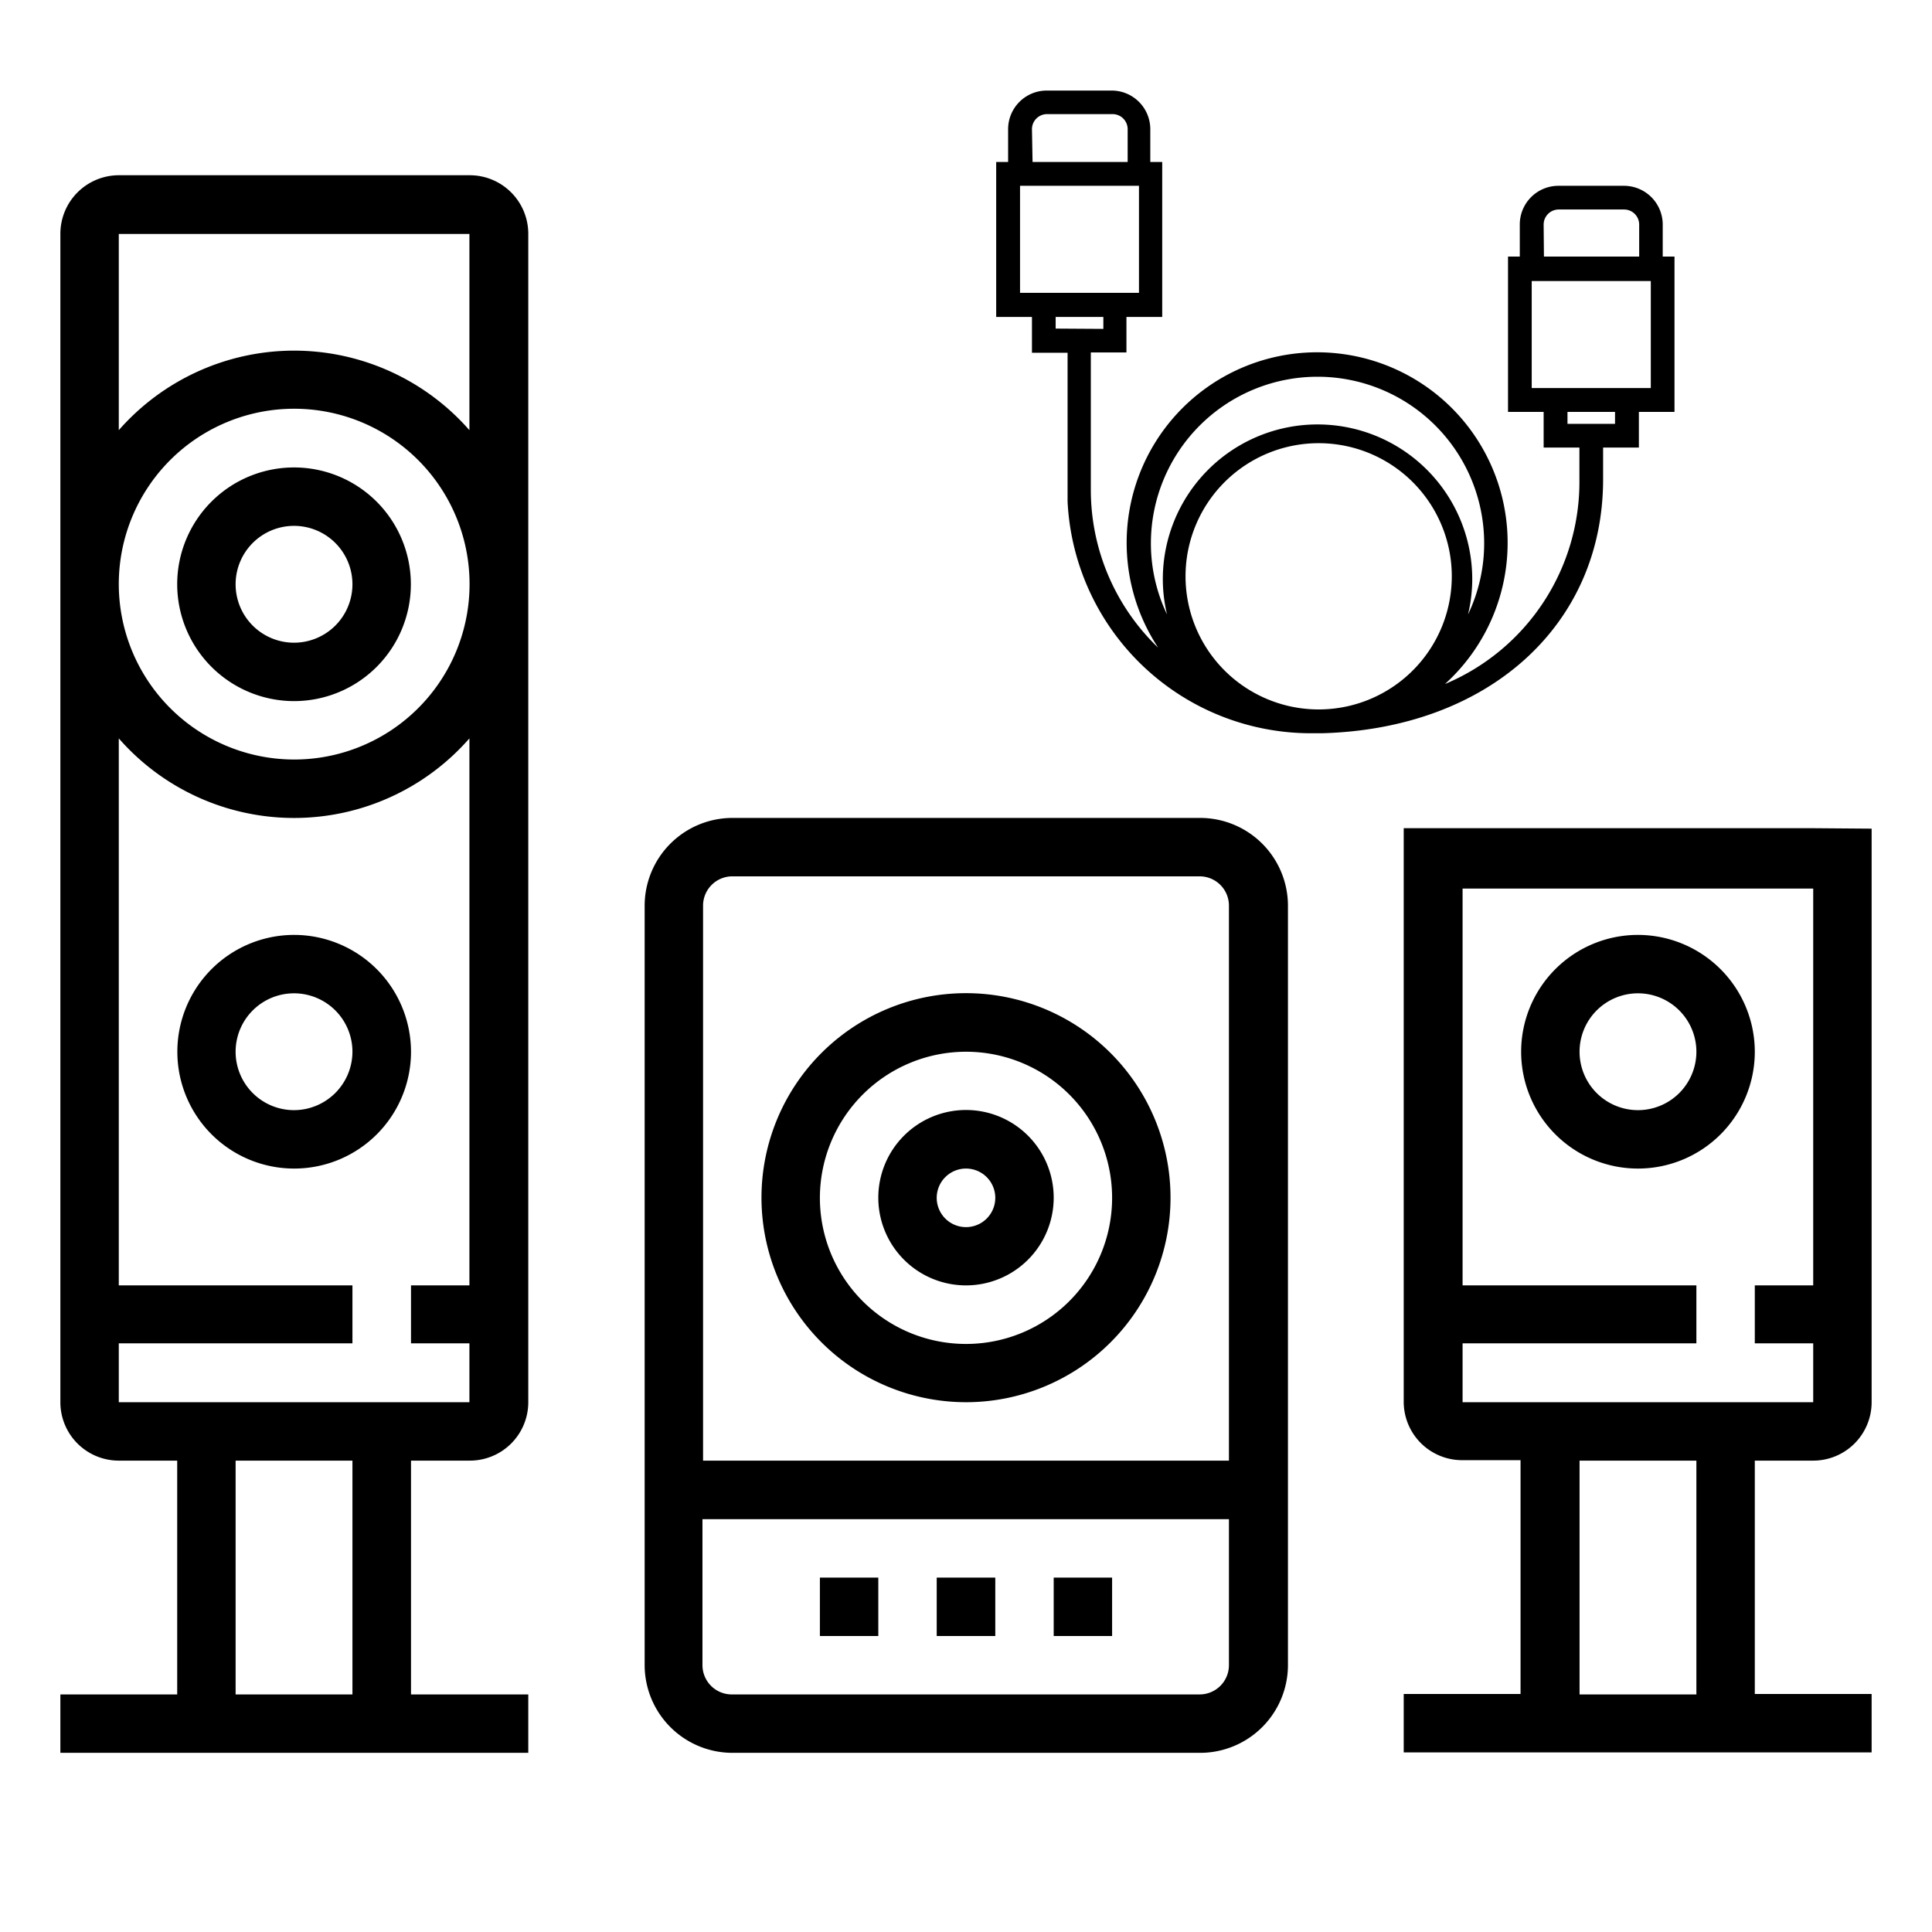 <svg id="Capa_1" data-name="Capa 1" xmlns="http://www.w3.org/2000/svg" viewBox="0 0 128 128"><title>sonido_cable</title><path d="M110.16,17V14.87a2.57,2.57,0,0,0-2.57-2.56h-4.34a2.56,2.56,0,0,0-2.56,2.56V17h-.78V27.29h2.36v2.36h2.37v2.09a14.52,14.52,0,0,1-8.91,13.58,12.62,12.62,0,1,0-19-2.41,14.49,14.49,0,0,1-4.46-10.46v-9.1h2.36V21H77V10.73h-.79V8.56A2.56,2.56,0,0,0,73.69,6H69.35a2.56,2.56,0,0,0-2.56,2.56v2.17H66V21h2.37v2.37h2.36v9.86h0A16.15,16.15,0,0,0,86.86,48.58h.69c11-.28,18.66-7.11,18.66-16.83V29.65h2.37V27.29h2.36V17ZM68.37,8.56a1,1,0,0,1,1-1h4.34a1,1,0,0,1,1,1v2.17h-6.3ZM67.58,19.4V12.31h7.88V19.4H67.58Zm2.36,2.37V21H73.1v.79ZM76.25,36a11,11,0,1,1,22.08,0,10.92,10.92,0,0,1-1.07,4.71,10,10,0,0,0,.28-2.34,10.25,10.25,0,0,0-20.5,0,10,10,0,0,0,.28,2.34A10.92,10.92,0,0,1,76.25,36ZM87.56,47h-.39a8.82,8.82,0,1,1,.39,0Zm14.71-32.12a1,1,0,0,1,1-1h4.33a1,1,0,0,1,1,1V17h-6.31ZM107,28.08h-3.15v-.79H107Zm2.37-2.37h-7.89V18.62h7.89Z"/><path d="M79.48,54.19h-31A5.82,5.82,0,0,0,42.71,60v50.32a5.82,5.82,0,0,0,5.81,5.81h31a5.82,5.82,0,0,0,5.81-5.81V60A5.82,5.82,0,0,0,79.48,54.19Zm-31,3.87h31A1.94,1.94,0,0,1,81.42,60V96.77H46.58V60A1.94,1.94,0,0,1,48.52,58.06Zm31,54.2h-31a1.94,1.94,0,0,1-1.94-1.94v-9.67H81.42v9.67A1.94,1.94,0,0,1,79.48,112.26Z"/><path d="M62.06,104.52h3.88v3.87H62.06Z"/><path d="M54.32,104.52h3.87v3.87H54.32Z"/><path d="M69.81,104.52h3.87v3.87H69.81Z"/><path d="M64,92.9A13.55,13.55,0,1,0,50.45,79.35,13.56,13.56,0,0,0,64,92.9Zm0-23.22a9.68,9.68,0,1,1-9.68,9.67A9.69,9.69,0,0,1,64,69.68Z"/><path d="M64,85.16a5.81,5.81,0,1,0-5.81-5.81A5.81,5.81,0,0,0,64,85.16Zm0-7.74a1.94,1.94,0,1,1-1.94,1.93A1.94,1.94,0,0,1,64,77.42Z"/><path d="M31.1,11.61H7.87A3.88,3.88,0,0,0,4,15.48V92.9a3.87,3.87,0,0,0,3.87,3.87h3.87v15.49H4v3.87H35v-3.87H27.23V96.77H31.1A3.87,3.87,0,0,0,35,92.9V15.48A3.88,3.88,0,0,0,31.1,11.61ZM23.35,112.26H15.61V96.77h7.74Zm7.75-27.1H27.23V89H31.1V92.9H7.87V89H23.35V85.16H7.87V48.92a15.43,15.43,0,0,0,23.23,0ZM7.87,38.71A11.62,11.62,0,1,1,19.48,50.32,11.63,11.63,0,0,1,7.87,38.71ZM19.48,23.23A15.46,15.46,0,0,0,7.87,28.5v-13H31.1v13A15.46,15.46,0,0,0,19.48,23.23Z"/><path d="M19.48,46.45a7.74,7.74,0,1,0-7.74-7.74A7.75,7.75,0,0,0,19.48,46.45Zm0-11.61a3.87,3.87,0,1,1-3.87,3.87A3.87,3.87,0,0,1,19.48,34.84Z"/><path d="M19.48,61.94a7.74,7.74,0,1,0,7.75,7.74A7.75,7.75,0,0,0,19.48,61.94Zm0,11.61a3.87,3.87,0,1,1,3.87-3.87A3.88,3.88,0,0,1,19.48,73.55Z"/><path d="M108.52,61.94a7.74,7.74,0,1,0,7.74,7.74A7.75,7.75,0,0,0,108.52,61.94Zm0,11.61a3.87,3.87,0,1,1,3.87-3.87A3.87,3.87,0,0,1,108.52,73.55Z"/><path d="M120.13,54.87H93v4h0v34a3.87,3.87,0,0,0,3.87,3.87h3.87v15.49H93v3.87h31v-3.87h-7.74V96.77h3.87A3.87,3.87,0,0,0,124,92.9v-38Zm-7.74,57.39h-7.74V96.77h7.74Zm7.74-27.1h-3.87V89h3.87V92.9H96.9V89h15.49V85.16H96.9V58.87h23.23Z"/></svg>